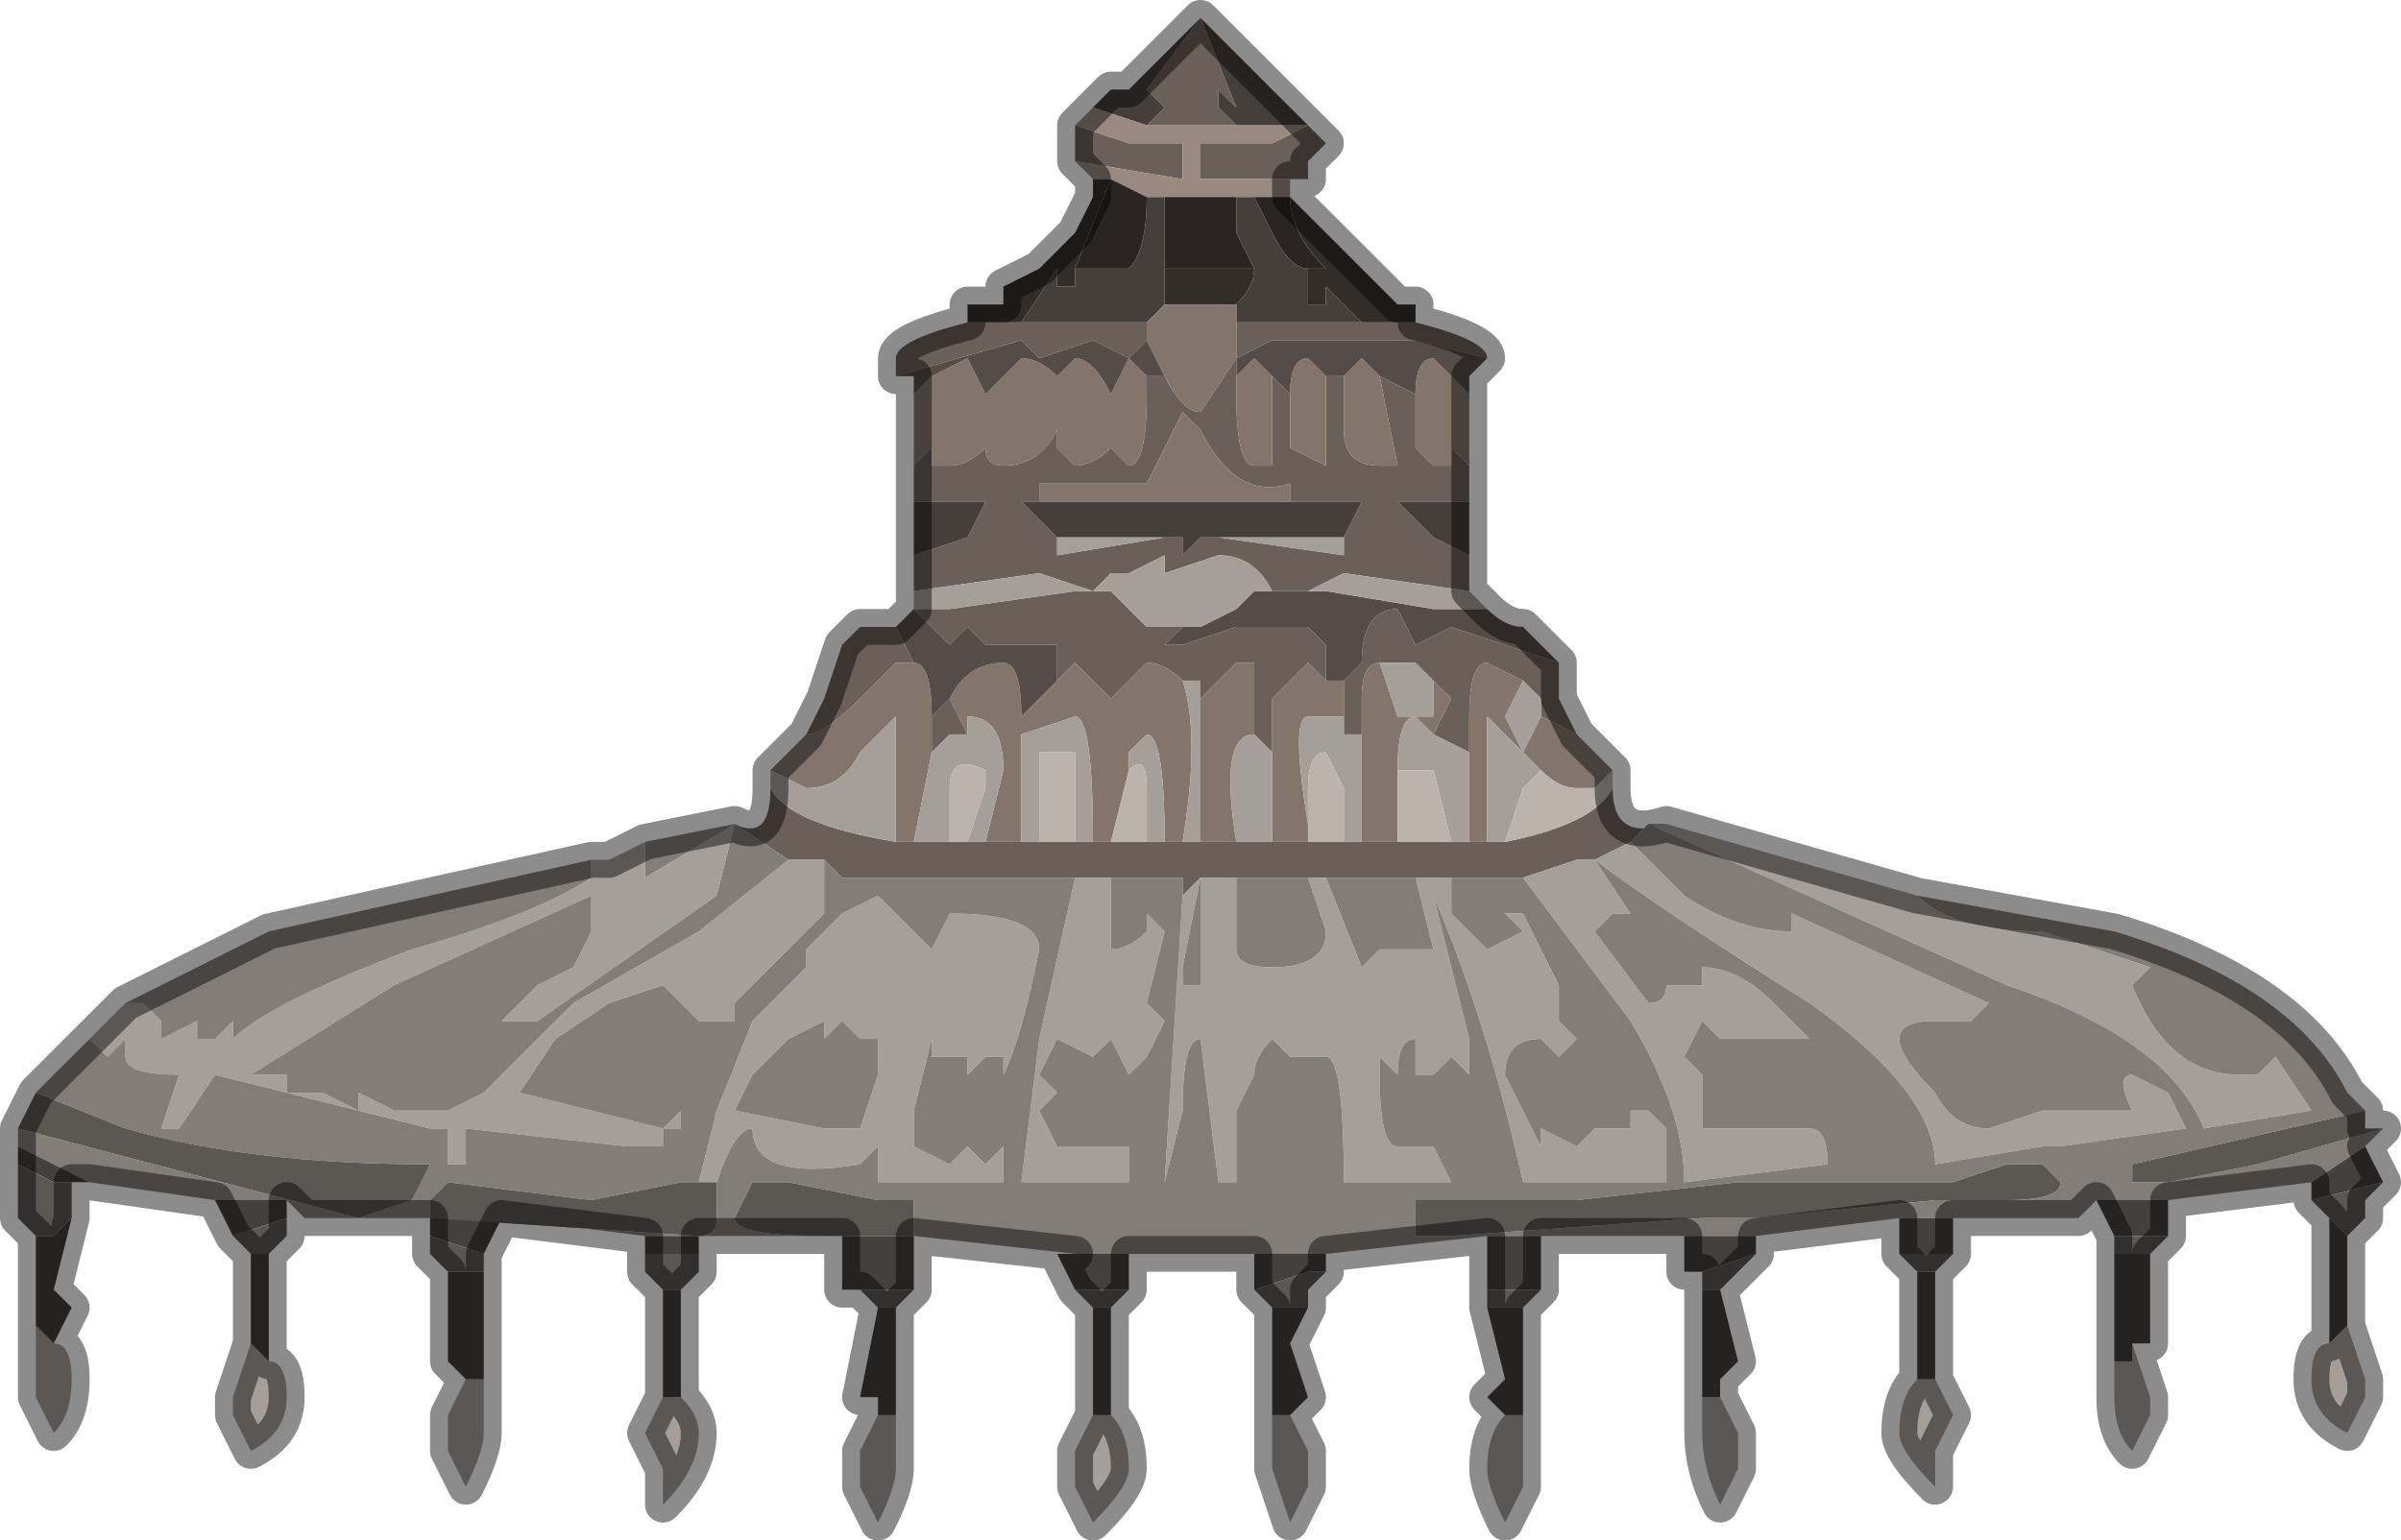 <?xml version="1.0" encoding="UTF-8" standalone="no"?>
<svg xmlns:xlink="http://www.w3.org/1999/xlink" height="4.3px" width="6.7px" xmlns="http://www.w3.org/2000/svg">
  <g transform="matrix(1.0, 0.0, 0.0, 1.0, 3.55, 2.8)">
    <path d="M0.1 -2.45 L0.15 -2.4 0.1 -2.35 0.1 -2.3 -0.2 -2.3 -0.2 -2.4 0.0 -2.4 0.1 -2.45 M0.4 -1.9 Q0.6 -1.85 0.6 -1.8 L0.4 -1.85 0.15 -1.85 0.0 -1.85 -0.1 -1.8 -0.1 -1.75 -0.1 -1.7 Q-0.1 -1.5 -0.05 -1.5 L0.0 -1.5 0.0 -1.75 0.05 -1.7 0.05 -1.55 0.15 -1.5 0.15 -1.5 0.15 -1.75 0.2 -1.75 0.2 -1.6 Q0.2 -1.5 0.3 -1.5 L0.35 -1.5 0.3 -1.75 0.4 -1.7 0.4 -1.55 0.45 -1.5 0.5 -1.5 0.5 -1.55 0.55 -1.5 0.55 -1.4 0.35 -1.4 0.45 -1.3 0.55 -1.25 0.55 -1.15 0.2 -1.2 0.1 -1.15 0.0 -1.15 Q-0.05 -1.25 -0.15 -1.25 L-0.3 -1.2 -0.3 -1.25 -0.4 -1.2 -0.45 -1.2 -0.5 -1.15 -0.65 -1.2 -1.0 -1.15 -1.0 -1.25 -0.85 -1.3 -0.8 -1.4 -1.0 -1.4 -1.0 -1.5 -0.95 -1.55 -0.95 -1.5 -0.9 -1.5 Q-0.85 -1.5 -0.8 -1.55 -0.8 -1.5 -0.75 -1.5 -0.65 -1.5 -0.6 -1.6 L-0.6 -1.55 -0.55 -1.5 Q-0.5 -1.5 -0.45 -1.55 L-0.4 -1.5 Q-0.35 -1.5 -0.35 -1.7 L-0.35 -1.75 -0.3 -1.75 -0.3 -1.75 Q-0.25 -1.65 -0.2 -1.65 L-0.1 -1.8 -0.1 -1.9 0.25 -1.9 0.3 -1.9 0.4 -1.9 0.4 -1.9 M0.8 -0.95 L0.8 -0.85 0.85 -0.75 0.75 -0.8 0.75 -0.85 0.7 -0.9 0.6 -0.95 Q0.55 -0.95 0.55 -0.8 L0.55 -0.7 0.45 -0.75 0.45 -0.75 0.5 -0.85 0.45 -0.9 0.4 -0.95 0.35 -0.95 0.3 -0.95 Q0.25 -0.95 0.25 -0.85 L0.25 -0.75 0.2 -0.75 0.2 -0.8 0.2 -0.9 0.25 -0.95 Q0.25 -1.1 0.35 -1.1 L0.4 -1.0 0.5 -1.05 0.8 -0.95 M0.95 -0.6 Q0.95 -0.45 1.1 -0.5 L1.05 -0.5 1.0 -0.45 1.0 -0.45 1.0 -0.45 0.9 -0.4 0.85 -0.4 0.7 -0.35 0.6 -0.35 0.5 -0.35 0.5 -0.35 0.45 -0.35 0.45 -0.35 0.4 -0.35 0.4 -0.35 0.35 -0.35 0.3 -0.35 0.15 -0.35 0.1 -0.35 0.1 -0.35 0.05 -0.35 -0.1 -0.35 -0.15 -0.35 -0.2 -0.35 -0.25 -0.3 -0.25 -0.35 -0.45 -0.35 -0.5 -0.35 -0.55 -0.35 -0.75 -0.35 -0.75 -0.35 -0.8 -0.35 -0.85 -0.35 -0.95 -0.35 -1.05 -0.35 -1.15 -0.35 -1.2 -0.35 -1.25 -0.4 -1.3 -0.4 -1.35 -0.4 -1.5 -0.5 Q-1.4 -0.45 -1.4 -0.6 -1.35 -0.5 -1.05 -0.45 L-1.0 -0.45 -0.9 -0.45 -0.9 -0.45 -0.85 -0.45 -0.8 -0.45 -0.7 -0.45 -0.65 -0.45 -0.55 -0.45 -0.5 -0.45 -0.45 -0.45 -0.4 -0.45 -0.35 -0.45 -0.3 -0.45 -0.25 -0.45 -0.2 -0.45 -0.2 -0.45 -0.1 -0.45 -0.05 -0.45 0.0 -0.45 0.1 -0.45 0.2 -0.45 0.25 -0.45 0.35 -0.45 0.45 -0.45 0.5 -0.45 0.55 -0.45 0.6 -0.45 0.65 -0.45 Q0.9 -0.5 0.95 -0.6 M-1.3 -0.75 L-1.25 -0.85 -1.2 -1.0 -1.15 -1.05 -1.05 -1.05 -1.0 -0.95 -1.05 -0.95 -1.15 -0.85 Q-1.25 -0.75 -1.3 -0.75 M-1.05 -1.75 L-1.05 -1.8 Q-1.05 -1.85 -0.85 -1.9 L-0.85 -1.9 -0.7 -1.9 -0.7 -1.9 -0.35 -1.9 -0.35 -1.85 -0.4 -1.8 -0.5 -1.85 -0.65 -1.8 -0.7 -1.85 -1.05 -1.75 M-0.55 -2.35 L-0.55 -2.45 -0.4 -2.4 -0.25 -2.4 -0.25 -2.35 -0.25 -2.3 -0.55 -2.35 M-0.35 -2.45 L-0.3 -2.5 -0.35 -2.55 -0.2 -2.75 -0.1 -2.5 -0.15 -2.55 -0.15 -2.5 -0.1 -2.45 -0.15 -2.45 -0.35 -2.45 M-0.15 -1.3 L0.2 -1.25 0.2 -1.3 0.25 -1.4 0.05 -1.4 0.05 -1.45 Q-0.1 -1.4 -0.2 -1.6 L-0.25 -1.65 -0.3 -1.55 -0.35 -1.45 -0.65 -1.45 -0.65 -1.4 -0.7 -1.4 -0.6 -1.3 -0.6 -1.25 -0.3 -1.3 -0.25 -1.3 -0.25 -1.25 -0.2 -1.3 -0.15 -1.3 M-0.25 -1.05 L-0.3 -1.0 -0.25 -1.0 -0.1 -1.05 0.1 -1.05 0.15 -1.0 0.15 -0.9 0.1 -0.95 0.0 -0.85 0.0 -0.7 -0.05 -0.75 -0.05 -0.8 -0.05 -0.95 -0.1 -0.95 -0.2 -0.85 -0.2 -0.9 -0.25 -0.9 Q-0.3 -0.95 -0.35 -0.95 L-0.45 -0.85 -0.55 -0.95 -0.6 -0.9 -0.6 -1.0 -0.7 -1.0 -0.75 -1.0 -0.8 -1.0 -0.85 -1.05 Q-0.85 -1.05 -0.9 -1.0 L-0.95 -1.05 -1.0 -1.1 -0.9 -1.1 -0.55 -1.15 -0.45 -1.15 -0.4 -1.1 -0.35 -1.05 -0.25 -1.05 M0.9 -0.4 L0.9 -0.4 M1.05 -0.5 L1.05 -0.5 1.05 -0.5 M-0.95 -0.7 L-0.95 -0.8 -0.9 -0.85 -0.85 -0.75 -0.9 -0.75 -0.95 -0.7 M-1.5 -0.5 L-1.5 -0.5 -1.5 -0.5 -1.5 -0.5 -1.5 -0.5 M-0.2 -0.35 L-0.2 -0.35" fill="#6b5f59" fill-rule="evenodd" stroke="none"/>
    <path d="M-0.5 -2.5 L-0.5 -2.5 -0.45 -2.55 -0.4 -2.55 -0.2 -2.75 0.0 -2.55 0.0 -2.55 0.05 -2.5 0.1 -2.45 -0.1 -2.45 -0.15 -2.5 -0.15 -2.55 -0.1 -2.5 -0.2 -2.75 -0.35 -2.55 -0.3 -2.5 -0.35 -2.45 -0.5 -2.5 M0.55 -1.4 L0.55 -1.25 0.45 -1.3 0.35 -1.4 0.55 -1.4 M0.1 -2.05 L0.1 -1.95 0.15 -1.95 0.15 -2.0 0.2 -1.95 0.25 -1.9 -0.1 -1.9 -0.1 -1.95 Q-0.05 -2.0 -0.05 -2.05 L-0.1 -2.15 -0.1 -2.25 -0.1 -2.25 -0.05 -2.25 0.0 -2.15 Q0.05 -2.05 0.1 -2.05 L0.1 -2.05 M-0.15 -1.3 L-0.2 -1.3 -0.25 -1.25 -0.25 -1.3 -0.3 -1.3 -0.6 -1.3 -0.7 -1.4 -0.65 -1.4 0.05 -1.4 0.25 -1.4 0.2 -1.3 -0.15 -1.3 M-0.35 -2.25 L-0.3 -2.25 -0.3 -2.05 Q-0.3 -1.95 -0.3 -1.95 L-0.35 -1.9 -0.7 -1.9 -0.6 -2.05 -0.6 -2.0 -0.55 -2.0 -0.55 -2.05 -0.4 -2.05 Q-0.35 -2.1 -0.35 -2.25 M-1.0 -1.25 L-1.0 -1.4 -0.8 -1.4 -0.85 -1.3 -1.0 -1.25" fill="#463e3a" fill-rule="evenodd" stroke="none"/>
    <path d="M0.1 -2.45 L0.1 -2.45 0.0 -2.4 -0.2 -2.4 -0.2 -2.3 0.1 -2.3 0.05 -2.3 0.05 -2.3 0.05 -2.25 -0.05 -2.25 -0.1 -2.25 -0.1 -2.25 -0.3 -2.25 -0.35 -2.25 -0.45 -2.3 -0.5 -2.3 -0.5 -2.3 -0.55 -2.35 -0.25 -2.3 -0.25 -2.35 -0.25 -2.4 -0.4 -2.4 -0.55 -2.45 -0.5 -2.5 -0.35 -2.45 -0.15 -2.45 -0.1 -2.45 0.1 -2.45" fill="#9a8980" fill-rule="evenodd" stroke="none"/>
    <path d="M0.05 -2.25 Q0.05 -2.15 0.15 -2.05 L0.1 -2.05 0.1 -2.05 Q0.05 -2.05 0.0 -2.15 L-0.05 -2.25 0.05 -2.25 M-0.1 -2.25 L-0.1 -2.15 -0.05 -2.05 -0.15 -2.05 -0.3 -2.05 -0.3 -2.05 -0.3 -2.25 -0.1 -2.25 M-0.35 -2.25 Q-0.35 -2.1 -0.4 -2.05 L-0.55 -2.05 -0.45 -2.3 -0.35 -2.25" fill="#2a2522" fill-rule="evenodd" stroke="none"/>
    <path d="M0.05 -2.3 L0.05 -2.25 0.15 -2.15 0.25 -2.05 0.3 -2.0 0.35 -1.95 0.4 -1.95 0.4 -1.9 0.4 -1.9 0.3 -1.9 0.25 -1.9 0.2 -1.95 0.15 -2.0 0.15 -1.95 0.1 -1.95 0.1 -2.05 0.15 -2.05 Q0.05 -2.15 0.05 -2.25 L0.05 -2.3 M-0.85 -1.9 L-0.85 -1.95 -0.8 -1.95 -0.75 -1.95 -0.75 -2.0 -0.65 -2.05 -0.55 -2.15 -0.5 -2.25 -0.5 -2.3 -0.45 -2.3 -0.55 -2.05 -0.55 -2.0 -0.6 -2.0 -0.6 -2.05 -0.7 -1.9 -0.7 -1.9 -0.85 -1.9 -0.85 -1.9 M-0.05 -2.05 Q-0.05 -2.0 -0.1 -1.95 L-0.1 -1.95 -0.2 -1.95 -0.3 -1.95 Q-0.3 -1.95 -0.3 -2.05 L-0.3 -2.05 -0.15 -2.05 -0.05 -2.05" fill="#332d2a" fill-rule="evenodd" stroke="none"/>
    <path d="M0.55 -1.7 L0.55 -1.5 0.5 -1.55 0.5 -1.5 0.45 -1.5 0.4 -1.55 0.4 -1.7 Q0.4 -1.8 0.45 -1.8 L0.5 -1.75 0.55 -1.7 M0.85 -0.75 L0.95 -0.65 0.9 -0.6 0.85 -0.6 Q0.8 -0.6 0.75 -0.65 L0.7 -0.7 0.6 -0.8 0.6 -0.45 0.55 -0.45 0.55 -0.7 0.55 -0.8 Q0.55 -0.95 0.6 -0.95 L0.7 -0.9 0.65 -0.8 0.7 -0.7 0.75 -0.8 0.85 -0.75 M-1.4 -0.65 L-1.3 -0.75 Q-1.25 -0.75 -1.15 -0.85 L-1.05 -0.95 -1.0 -0.95 Q-0.95 -0.95 -0.95 -0.8 L-0.95 -0.7 -1.0 -0.45 -1.05 -0.45 -1.05 -0.8 -1.15 -0.7 Q-1.2 -0.6 -1.3 -0.6 L-1.3 -0.6 -1.4 -0.65 M-1.0 -1.5 L-1.0 -1.7 -1.0 -1.7 -0.95 -1.75 -0.85 -1.8 -0.8 -1.7 -0.7 -1.8 Q-0.65 -1.8 -0.6 -1.75 L-0.6 -1.75 -0.55 -1.8 Q-0.5 -1.8 -0.45 -1.7 L-0.4 -1.8 -0.35 -1.75 -0.35 -1.7 Q-0.35 -1.5 -0.4 -1.5 L-0.45 -1.55 Q-0.5 -1.5 -0.55 -1.5 L-0.6 -1.55 -0.6 -1.6 Q-0.65 -1.5 -0.75 -1.5 -0.8 -1.5 -0.8 -1.55 -0.85 -1.5 -0.9 -1.5 L-0.95 -1.5 -0.95 -1.55 -1.0 -1.5 M-0.1 -1.95 L-0.1 -1.9 -0.1 -1.8 -0.1 -1.8 -0.2 -1.65 Q-0.25 -1.65 -0.3 -1.75 L-0.3 -1.75 -0.35 -1.85 -0.35 -1.9 -0.3 -1.95 -0.2 -1.95 -0.1 -1.95 -0.1 -1.95 M0.2 -1.75 L0.2 -1.75 0.25 -1.8 0.3 -1.75 0.35 -1.5 0.3 -1.5 Q0.2 -1.5 0.2 -1.6 L0.2 -1.75 M0.15 -1.75 L0.15 -1.5 0.15 -1.5 0.05 -1.55 0.05 -1.7 Q0.05 -1.8 0.1 -1.8 L0.15 -1.75 M0.0 -1.75 L0.0 -1.5 -0.05 -1.5 Q-0.1 -1.5 -0.1 -1.7 L-0.1 -1.75 -0.05 -1.8 0.0 -1.75 M-0.65 -1.4 L-0.65 -1.45 -0.35 -1.45 -0.3 -1.55 -0.25 -1.65 -0.2 -1.6 Q-0.1 -1.4 0.05 -1.45 L0.05 -1.4 -0.65 -1.4 M0.3 -0.95 L0.35 -0.8 0.45 -0.8 0.45 -0.9 0.5 -0.85 0.45 -0.75 0.4 -0.8 Q0.35 -0.8 0.35 -0.65 L0.35 -0.45 0.25 -0.45 0.25 -0.75 0.25 -0.85 Q0.25 -0.95 0.3 -0.95 M0.15 -0.9 L0.2 -0.9 0.2 -0.9 0.2 -0.8 0.1 -0.8 Q0.05 -0.8 0.1 -0.5 L0.1 -0.45 0.0 -0.45 0.0 -0.7 0.0 -0.85 0.1 -0.95 0.15 -0.9 M-0.2 -0.85 L-0.1 -0.95 -0.05 -0.95 -0.05 -0.8 -0.05 -0.75 -0.05 -0.75 Q-0.15 -0.75 -0.1 -0.45 L-0.2 -0.45 -0.2 -0.45 -0.2 -0.85 M-0.3 -0.45 Q-0.3 -0.75 -0.35 -0.75 L-0.4 -0.7 -0.4 -0.65 -0.45 -0.45 -0.5 -0.45 Q-0.5 -0.8 -0.55 -0.8 L-0.7 -0.75 -0.7 -0.45 -0.8 -0.45 -0.75 -0.65 Q-0.75 -0.8 -0.85 -0.8 L-0.85 -0.75 -0.9 -0.85 Q-0.85 -0.95 -0.75 -0.95 -0.7 -0.95 -0.7 -0.8 L-0.6 -0.9 -0.6 -0.9 -0.55 -0.95 -0.45 -0.85 -0.35 -0.95 Q-0.3 -0.95 -0.25 -0.9 -0.2 -0.75 -0.25 -0.45 L-0.3 -0.45" fill="#83746c" fill-rule="evenodd" stroke="none"/>
    <path d="M0.6 -1.8 L0.6 -1.8 0.55 -1.75 0.55 -1.7 0.5 -1.75 0.45 -1.8 Q0.4 -1.8 0.4 -1.7 L0.3 -1.75 0.25 -1.8 0.2 -1.75 0.2 -1.75 0.15 -1.75 0.1 -1.8 Q0.05 -1.8 0.05 -1.7 L0.0 -1.75 -0.05 -1.8 -0.1 -1.75 -0.1 -1.8 0.0 -1.85 0.15 -1.85 0.4 -1.85 0.6 -1.8 M0.6 -1.1 L0.6 -1.1 Q0.65 -1.05 0.7 -1.05 L0.75 -1.0 0.8 -0.95 0.5 -1.05 0.4 -1.0 0.35 -1.1 Q0.25 -1.1 0.25 -0.95 L0.2 -0.9 0.2 -0.9 0.15 -0.9 0.15 -1.0 0.1 -1.05 -0.1 -1.05 -0.25 -1.0 -0.3 -1.0 -0.25 -1.05 -0.2 -1.05 -0.1 -1.1 -0.05 -1.15 0.15 -1.15 0.45 -1.1 0.6 -1.1 M-1.05 -1.05 L-1.0 -1.1 -1.0 -1.1 -1.0 -1.1 -0.95 -1.05 -0.9 -1.0 Q-0.85 -1.05 -0.85 -1.05 L-0.8 -1.0 -0.75 -1.0 -0.7 -1.0 -0.6 -1.0 -0.6 -0.9 -0.6 -0.9 -0.7 -0.8 Q-0.7 -0.95 -0.75 -0.95 -0.85 -0.95 -0.9 -0.85 L-0.95 -0.8 Q-0.95 -0.95 -1.0 -0.95 L-1.05 -1.05 M-1.0 -1.7 L-1.0 -1.75 -1.05 -1.75 -0.7 -1.85 -0.65 -1.8 -0.5 -1.85 -0.4 -1.8 -0.35 -1.85 -0.3 -1.75 -0.35 -1.75 -0.4 -1.8 -0.45 -1.7 Q-0.5 -1.8 -0.55 -1.8 L-0.6 -1.75 -0.6 -1.75 Q-0.65 -1.8 -0.7 -1.8 L-0.8 -1.7 -0.85 -1.8 -0.95 -1.75 -1.0 -1.7 M-0.1 -1.8 L-0.1 -1.8" fill="#564c47" fill-rule="evenodd" stroke="none"/>
    <path d="M0.55 -1.15 L0.6 -1.1 0.45 -1.1 0.15 -1.15 -0.05 -1.15 -0.1 -1.1 -0.2 -1.05 -0.25 -1.05 -0.35 -1.05 -0.4 -1.1 -0.45 -1.15 -0.55 -1.15 -0.9 -1.1 -1.0 -1.1 -1.0 -1.15 -0.65 -1.2 -0.5 -1.15 -0.45 -1.2 -0.4 -1.2 -0.3 -1.25 -0.3 -1.2 -0.15 -1.25 Q-0.05 -1.25 0.0 -1.15 L0.1 -1.15 0.2 -1.2 0.55 -1.15 M1.1 -0.5 L1.8 -0.3 Q1.9 -0.2 2.15 -0.2 L2.45 -0.1 2.4 -0.05 Q2.5 0.2 2.7 0.2 L2.75 0.2 2.8 0.15 2.9 0.3 2.6 0.35 Q2.5 0.1 2.05 -0.05 L1.05 -0.5 1.05 -0.5 1.1 -0.5 M3.0 0.9 L3.05 1.05 3.05 1.1 3.0 1.2 Q2.9 1.15 2.9 1.05 2.9 0.95 2.95 0.95 L3.0 0.9 M2.4 0.95 L2.45 1.1 2.45 1.15 2.4 1.25 Q2.35 1.2 2.35 1.1 2.35 1.0 2.35 1.0 L2.4 1.0 2.4 0.95 M1.85 1.05 L1.9 1.15 1.85 1.25 1.85 1.35 Q1.75 1.25 1.75 1.2 1.75 1.1 1.8 1.05 L1.85 1.05 M1.25 1.1 L1.3 1.2 1.3 1.3 1.25 1.4 Q1.2 1.3 1.2 1.2 1.2 1.15 1.2 1.1 L1.25 1.1 M0.7 1.15 L0.7 1.35 0.65 1.45 Q0.6 1.35 0.6 1.3 0.6 1.2 0.65 1.15 L0.7 1.15 M0.05 1.15 L0.1 1.25 0.1 1.35 0.05 1.45 0.0 1.3 Q0.0 1.2 0.0 1.15 L0.05 1.15 M-0.45 1.15 Q-0.4 1.2 -0.4 1.3 -0.4 1.35 -0.5 1.45 L-0.55 1.35 -0.55 1.25 -0.5 1.15 -0.45 1.15 -0.45 1.15 M-1.05 1.15 Q-1.05 1.2 -1.05 1.3 -1.05 1.35 -1.1 1.45 L-1.15 1.35 -1.15 1.25 -1.1 1.15 -1.05 1.15 -1.05 1.15 M-1.65 1.1 Q-1.6 1.15 -1.6 1.2 -1.6 1.3 -1.7 1.4 L-1.7 1.3 -1.75 1.2 -1.7 1.1 -1.65 1.1 -1.65 1.1 M-2.2 1.05 Q-2.2 1.1 -2.2 1.2 -2.2 1.25 -2.25 1.35 L-2.3 1.25 -2.3 1.15 -2.25 1.05 -2.25 1.05 -2.2 1.05 M-2.8 1.0 Q-2.75 1.0 -2.75 1.1 -2.75 1.2 -2.85 1.25 L-2.9 1.15 -2.9 1.1 -2.85 0.95 -2.8 1.0 -2.8 1.0 M-3.4 0.95 Q-3.35 0.95 -3.35 1.05 -3.35 1.15 -3.4 1.2 L-3.45 1.1 -3.45 0.9 -3.4 0.95 -3.4 0.95 M-3.3 0.1 L-3.2 0.0 -3.15 0.0 -3.1 0.05 -3.1 0.1 -3.0 0.05 -3.0 0.1 -2.95 0.1 -2.9 0.05 -2.85 0.05 -2.9 0.05 -2.9 0.1 -2.9 0.1 Q-2.8 0.0 -2.4 -0.15 -2.05 -0.25 -1.9 -0.35 L-1.9 -0.4 -1.85 -0.4 -1.85 -0.4 -1.75 -0.45 -1.75 -0.35 -1.5 -0.5 -1.5 -0.5 -1.55 -0.3 -2.05 0.05 -2.15 0.05 -2.05 -0.05 -1.95 -0.1 -1.9 -0.2 -1.9 -0.3 -2.45 -0.05 -2.85 0.2 -2.85 0.2 -2.75 0.2 -2.75 0.25 -2.7 0.25 -2.65 0.25 -2.55 0.3 -2.55 0.25 -2.45 0.3 -2.4 0.3 -2.4 0.3 -2.35 0.3 -2.3 0.3 -2.2 0.25 -2.1 0.15 -1.95 0.0 -1.6 -0.2 -1.35 -0.4 -1.3 -0.4 -1.25 -0.4 -1.25 -0.25 -1.5 0.0 -1.5 0.05 -1.6 0.05 -1.65 0.0 -1.7 -0.05 -1.85 0.0 -1.85 0.0 -2.0 0.1 -2.1 0.25 -1.7 0.35 -1.65 0.3 -1.65 0.35 -1.7 0.35 -1.7 0.4 -1.8 0.4 -2.25 0.35 -2.25 0.45 -2.3 0.45 -2.3 0.35 -2.35 0.35 -2.95 0.2 -3.05 0.35 -3.1 0.35 -3.05 0.2 Q-3.2 0.2 -3.2 0.15 L-3.2 0.1 -3.25 0.15 -3.3 0.1 -3.3 0.1 M-1.4 -0.6 L-1.4 -0.65 -1.3 -0.6 -1.3 -0.6 Q-1.2 -0.6 -1.15 -0.7 L-1.05 -0.8 -1.05 -0.45 Q-1.35 -0.5 -1.4 -0.6 M0.2 -1.3 L0.2 -1.25 -0.15 -1.3 0.2 -1.3 M-0.3 -1.3 L-0.6 -1.25 -0.6 -1.3 -0.3 -1.3 M0.6 -0.45 L0.6 -0.8 0.7 -0.7 0.75 -0.65 0.7 -0.6 0.65 -0.45 0.6 -0.45 M0.55 -0.7 L0.55 -0.45 0.5 -0.45 0.45 -0.65 0.35 -0.65 Q0.35 -0.8 0.4 -0.8 L0.45 -0.75 0.45 -0.75 0.55 -0.7 M0.75 -0.8 L0.7 -0.7 0.65 -0.8 0.7 -0.9 0.75 -0.85 0.75 -0.8 M0.3 -0.95 L0.35 -0.95 0.4 -0.95 0.45 -0.9 0.45 -0.8 0.35 -0.8 0.3 -0.95 M0.2 -0.8 L0.2 -0.75 0.25 -0.75 0.25 -0.45 0.2 -0.45 0.2 -0.6 0.15 -0.7 Q0.1 -0.7 0.1 -0.6 L0.1 -0.5 Q0.05 -0.8 0.1 -0.8 L0.2 -0.8 M-1.0 -1.1 L-1.0 -1.1 M0.0 -0.7 L0.0 -0.45 -0.05 -0.45 -0.1 -0.45 Q-0.15 -0.75 -0.05 -0.75 L-0.05 -0.75 0.0 -0.7 M0.4 -0.35 L0.45 -0.35 0.45 -0.35 0.5 -0.35 0.5 -0.25 0.55 -0.2 0.6 -0.15 0.7 -0.2 0.65 -0.25 0.7 -0.25 0.75 -0.15 0.8 -0.05 0.8 0.05 0.85 0.1 0.8 0.15 0.75 0.1 Q0.65 0.1 0.65 0.2 L0.7 0.3 0.75 0.4 0.75 0.35 0.85 0.4 0.9 0.35 0.95 0.35 1.0 0.35 1.0 0.3 1.05 0.3 1.1 0.35 1.1 0.5 0.7 0.5 Q0.6 0.05 0.45 -0.3 L0.5 -0.1 0.55 0.1 0.55 0.2 0.5 0.15 0.45 0.2 0.4 0.2 0.4 0.1 Q0.35 0.1 0.35 0.2 L0.3 0.15 Q0.3 0.15 0.3 0.2 0.3 0.4 0.35 0.4 L0.45 0.4 0.5 0.5 0.25 0.5 0.2 0.5 Q0.2 0.15 0.15 0.15 L0.05 0.15 0.0 0.1 Q-0.05 0.15 -0.05 0.2 L-0.05 0.2 -0.1 0.3 -0.1 0.5 -0.15 0.5 -0.15 0.5 -0.2 0.1 Q-0.25 0.1 -0.25 0.3 L-0.3 0.5 -0.3 0.5 -0.25 -0.3 -0.2 -0.35 -0.15 -0.35 -0.1 -0.35 -0.1 -0.15 Q-0.1 -0.1 0.0 -0.1 0.15 -0.1 0.15 -0.2 L0.1 -0.35 0.1 -0.35 0.15 -0.35 0.25 -0.1 0.25 -0.1 0.3 -0.15 0.45 -0.15 0.45 -0.15 0.4 -0.35 M0.7 -0.35 L0.85 -0.4 0.9 -0.4 1.0 -0.45 1.0 -0.45 1.05 -0.4 1.15 -0.3 Q1.3 -0.2 1.45 -0.2 L1.45 -0.25 2.0 0.0 1.95 0.05 1.85 0.05 Q1.75 0.05 1.75 0.1 1.75 0.15 1.85 0.25 1.9 0.35 2.0 0.35 L2.15 0.3 2.3 0.3 2.4 0.3 Q2.35 0.2 2.4 0.2 L2.5 0.25 2.55 0.35 2.2 0.4 2.15 0.4 1.85 0.45 Q1.85 0.25 1.5 0.0 1.1 -0.25 0.9 -0.4 L1.0 -0.25 0.95 -0.25 0.9 -0.2 1.05 0.0 Q1.1 0.0 1.1 -0.05 L1.15 -0.05 1.2 -0.05 1.2 -0.1 Q1.3 -0.1 1.4 0.0 L1.5 0.1 1.45 0.1 1.35 0.1 1.25 0.1 1.2 0.05 1.15 0.15 1.2 0.2 1.2 0.25 Q1.2 0.35 1.2 0.35 L1.5 0.35 Q1.55 0.35 1.55 0.45 L1.15 0.5 Q1.15 0.3 1.0 0.05 L0.7 -0.35 M-0.2 -0.35 L-0.25 -0.1 -0.25 -0.05 -0.2 -0.05 -0.2 -0.35 M1.05 -0.5 L1.05 -0.5 M-1.0 -0.45 L-0.95 -0.7 -0.9 -0.75 -0.85 -0.75 -0.85 -0.8 Q-0.75 -0.8 -0.75 -0.65 L-0.8 -0.45 -0.85 -0.45 -0.8 -0.6 -0.8 -0.65 Q-0.9 -0.7 -0.9 -0.6 L-0.9 -0.45 -1.0 -0.45 M-0.55 -0.35 L-0.5 -0.35 -0.45 -0.35 -0.45 -0.2 -0.45 -0.15 Q-0.4 -0.15 -0.35 -0.2 -0.35 -0.2 -0.35 -0.25 L-0.3 -0.2 -0.35 0.0 -0.3 0.05 -0.35 0.15 -0.4 0.2 -0.45 0.1 -0.5 0.15 -0.6 0.1 -0.65 0.2 -0.6 0.25 -0.65 0.3 -0.6 0.4 -0.45 0.4 Q-0.45 0.4 -0.4 0.4 L-0.4 0.5 -0.7 0.5 -0.65 0.1 -0.55 -0.35 M-1.3 -0.15 L-1.2 -0.25 -1.1 -0.3 -0.95 -0.15 -0.9 -0.25 Q-0.65 -0.25 -0.65 -0.15 -0.7 0.1 -0.75 0.2 L-0.75 0.15 -0.8 0.15 -0.8 0.15 -0.8 0.15 -0.85 0.2 -0.85 0.15 -0.9 0.15 -0.95 0.15 -0.95 0.1 -1.0 0.3 -1.0 0.4 -0.9 0.45 -0.85 0.4 -0.8 0.45 -0.75 0.4 -0.75 0.5 -0.9 0.5 -1.1 0.5 -1.1 0.4 -1.15 0.45 Q-1.45 0.5 -1.45 0.35 -1.5 0.35 -1.55 0.5 L-1.6 0.5 -1.55 0.3 -1.45 0.05 -1.3 -0.1 -1.3 -0.15 M-0.4 -0.65 L-0.4 -0.7 -0.35 -0.75 Q-0.3 -0.75 -0.3 -0.45 L-0.35 -0.45 -0.35 -0.6 Q-0.35 -0.7 -0.4 -0.65 M-0.25 -0.45 Q-0.2 -0.75 -0.25 -0.9 L-0.2 -0.9 -0.2 -0.85 -0.2 -0.45 -0.25 -0.45 M-0.7 -0.45 L-0.7 -0.75 -0.55 -0.8 Q-0.5 -0.8 -0.5 -0.45 L-0.55 -0.45 -0.55 -0.7 -0.6 -0.7 -0.65 -0.7 -0.65 -0.45 -0.7 -0.45 M-1.2 0.05 L-1.25 0.1 -1.25 0.05 -1.35 0.1 -1.35 0.1 -1.45 0.2 -1.5 0.3 -1.25 0.35 -1.15 0.35 -1.1 0.2 -1.1 0.1 -1.15 0.1 -1.2 0.05" fill="#a69f99" fill-rule="evenodd" stroke="none"/>
    <path d="M0.95 -0.65 L0.95 -0.6 Q0.9 -0.5 0.65 -0.45 L0.7 -0.6 0.75 -0.65 Q0.8 -0.6 0.85 -0.6 L0.9 -0.6 0.95 -0.65 M0.35 -0.45 L0.35 -0.65 0.45 -0.65 0.5 -0.45 0.45 -0.45 0.35 -0.45 M0.1 -0.45 L0.1 -0.5 0.1 -0.6 Q0.1 -0.7 0.15 -0.7 L0.2 -0.6 0.2 -0.45 0.1 -0.45 M-0.45 -0.45 L-0.4 -0.65 Q-0.35 -0.7 -0.35 -0.6 L-0.35 -0.45 -0.4 -0.45 -0.45 -0.45 M-0.65 -0.45 L-0.65 -0.7 -0.6 -0.7 -0.55 -0.7 -0.55 -0.45 -0.65 -0.45 M-0.85 -0.45 L-0.9 -0.45 -0.9 -0.45 -0.9 -0.6 Q-0.9 -0.7 -0.8 -0.65 L-0.8 -0.6 -0.85 -0.45" fill="#bbb3ac" fill-rule="evenodd" stroke="none"/>
    <path d="M1.8 -0.3 L2.35 -0.2 Q2.85 -0.05 3.0 0.25 L3.05 0.3 2.4 0.45 2.4 0.5 2.45 0.5 2.5 0.5 2.75 0.45 3.1 0.35 3.05 0.4 2.9 0.5 2.5 0.55 2.4 0.55 2.3 0.55 2.25 0.6 2.15 0.6 1.9 0.6 1.75 0.6 1.35 0.65 1.15 0.65 0.75 0.65 0.6 0.65 0.15 0.7 -0.05 0.7 -0.1 0.7 -0.2 0.7 -0.3 0.7 -0.4 0.7 -0.55 0.7 -1.0 0.65 -1.0 0.55 -1.1 0.55 -1.35 0.5 -1.45 0.5 -1.5 0.6 Q-1.5 0.65 -1.25 0.65 L-1.0 0.65 -1.2 0.65 -1.6 0.65 Q-1.55 0.65 -1.55 0.6 L-1.55 0.5 -1.65 0.5 -1.9 0.55 -2.3 0.5 -2.35 0.55 -2.35 0.6 -1.6 0.65 -1.75 0.65 -2.15 0.6 -2.35 0.6 -2.4 0.6 -2.55 0.6 -2.65 0.6 -2.7 0.6 -2.75 0.55 -2.85 0.55 -2.95 0.55 -3.3 0.5 -3.5 0.4 -3.5 0.35 -2.55 0.6 -2.4 0.55 -2.35 0.45 Q-2.85 0.45 -3.2 0.35 L-3.45 0.25 -3.45 0.25 -3.3 0.1 -3.3 0.1 -3.3 0.1 -3.25 0.15 -3.2 0.1 -3.2 0.15 Q-3.2 0.2 -3.05 0.2 L-3.1 0.35 -3.05 0.35 -2.95 0.2 -2.35 0.35 -2.3 0.35 -2.3 0.45 -2.25 0.45 -2.25 0.35 -1.8 0.4 -1.7 0.4 -1.7 0.35 -1.65 0.35 -1.65 0.3 -1.7 0.35 -2.1 0.25 -2.0 0.1 -1.85 0.0 -1.85 0.0 -1.7 -0.05 -1.65 0.0 -1.6 0.05 -1.5 0.05 -1.5 0.0 -1.25 -0.25 -1.25 -0.4 -1.2 -0.35 -1.15 -0.35 -1.05 -0.35 -0.95 -0.35 -0.85 -0.35 -0.8 -0.35 -0.75 -0.35 -0.75 -0.35 -0.55 -0.35 -0.65 0.1 -0.7 0.5 -0.4 0.5 -0.4 0.4 Q-0.45 0.4 -0.45 0.4 L-0.6 0.4 -0.65 0.3 -0.6 0.25 -0.65 0.2 -0.6 0.1 -0.5 0.15 -0.45 0.1 -0.4 0.2 -0.35 0.15 -0.3 0.05 -0.35 0.0 -0.3 -0.2 -0.35 -0.25 Q-0.35 -0.2 -0.35 -0.2 -0.4 -0.15 -0.45 -0.15 L-0.45 -0.2 -0.45 -0.35 -0.25 -0.35 -0.25 -0.3 -0.3 0.5 -0.3 0.5 -0.25 0.3 Q-0.25 0.1 -0.2 0.1 L-0.15 0.5 -0.15 0.5 -0.1 0.5 -0.1 0.3 -0.05 0.2 -0.05 0.2 Q-0.05 0.15 0.0 0.1 L0.05 0.15 0.15 0.15 Q0.2 0.15 0.2 0.5 L0.25 0.5 0.5 0.5 0.45 0.4 0.35 0.4 Q0.3 0.4 0.3 0.2 0.3 0.15 0.3 0.15 L0.35 0.2 Q0.35 0.1 0.4 0.1 L0.4 0.2 0.45 0.2 0.5 0.15 0.55 0.2 0.55 0.1 0.5 -0.1 0.45 -0.3 Q0.6 0.05 0.7 0.5 L1.1 0.5 1.1 0.35 1.05 0.3 1.0 0.3 1.0 0.35 0.95 0.35 0.9 0.35 0.85 0.4 0.75 0.35 0.75 0.4 0.7 0.3 0.65 0.2 Q0.65 0.1 0.75 0.1 L0.8 0.15 0.85 0.1 0.8 0.05 0.8 -0.05 0.75 -0.15 0.7 -0.25 0.65 -0.25 0.7 -0.2 0.6 -0.15 0.55 -0.2 0.5 -0.25 0.5 -0.35 0.5 -0.35 0.6 -0.35 0.7 -0.35 1.0 0.05 Q1.15 0.3 1.15 0.5 L1.55 0.45 Q1.55 0.35 1.5 0.35 L1.2 0.35 Q1.2 0.35 1.2 0.25 L1.2 0.2 1.15 0.15 1.2 0.05 1.25 0.1 1.35 0.1 1.45 0.1 1.5 0.1 1.4 0.0 Q1.3 -0.1 1.2 -0.1 L1.2 -0.05 1.15 -0.05 1.1 -0.05 Q1.1 0.0 1.05 0.0 L0.9 -0.2 0.95 -0.25 1.0 -0.25 0.9 -0.4 Q1.1 -0.25 1.5 0.0 1.85 0.25 1.85 0.45 L2.15 0.4 2.2 0.4 2.55 0.35 2.5 0.25 2.4 0.2 Q2.35 0.2 2.4 0.3 L2.3 0.3 2.15 0.3 2.0 0.35 Q1.9 0.35 1.85 0.25 1.75 0.15 1.75 0.1 1.75 0.05 1.85 0.05 L1.95 0.05 2.0 0.0 1.45 -0.25 1.45 -0.2 Q1.3 -0.2 1.15 -0.3 L1.05 -0.4 1.0 -0.45 1.0 -0.45 1.05 -0.5 2.05 -0.05 Q2.5 0.1 2.6 0.35 L2.9 0.3 2.8 0.15 2.75 0.2 2.7 0.2 Q2.5 0.2 2.4 -0.05 L2.45 -0.1 2.15 -0.2 Q1.9 -0.2 1.8 -0.3 M-3.2 0.0 L-2.8 -0.2 -1.9 -0.4 -1.9 -0.35 Q-2.05 -0.25 -2.4 -0.15 -2.8 0.0 -2.9 0.1 L-2.9 0.1 -2.9 0.05 -2.85 0.05 -2.9 0.05 -2.95 0.1 -3.0 0.1 -3.0 0.05 -3.1 0.1 -3.1 0.05 -3.15 0.0 -3.2 0.0 M-1.75 -0.45 L-1.5 -0.5 -1.75 -0.35 -1.75 -0.45 M0.15 -0.35 L0.3 -0.35 0.35 -0.35 0.4 -0.35 0.4 -0.35 0.45 -0.15 0.45 -0.15 0.3 -0.15 0.25 -0.1 0.25 -0.1 0.15 -0.35 M0.9 -0.4 L0.9 -0.4 M-0.1 -0.35 L0.05 -0.35 0.1 -0.35 0.15 -0.2 Q0.15 -0.1 0.0 -0.1 -0.1 -0.1 -0.1 -0.15 L-0.1 -0.35 M-0.2 -0.35 L-0.2 -0.05 -0.25 -0.05 -0.25 -0.1 -0.2 -0.35 -0.2 -0.35 M-1.35 -0.4 L-1.6 -0.2 -1.95 0.0 -2.1 0.15 -2.2 0.25 -2.3 0.3 -2.35 0.3 -2.4 0.3 -2.4 0.3 -2.45 0.3 -2.55 0.25 -2.55 0.3 -2.65 0.25 -2.7 0.25 -2.75 0.25 -2.75 0.2 -2.85 0.2 -2.85 0.2 -2.45 -0.05 -1.9 -0.3 -1.9 -0.2 -1.95 -0.1 -2.05 -0.05 -2.15 0.05 -2.05 0.05 -1.55 -0.3 -1.5 -0.5 -1.5 -0.5 -1.5 -0.5 -1.5 -0.5 -1.35 -0.4 M-1.3 -0.15 L-1.3 -0.1 -1.45 0.05 -1.55 0.3 -1.6 0.5 -1.55 0.5 Q-1.5 0.35 -1.45 0.35 -1.45 0.5 -1.15 0.45 L-1.1 0.4 -1.1 0.5 -0.9 0.5 -0.75 0.5 -0.75 0.4 -0.8 0.45 -0.85 0.4 -0.9 0.45 -1.0 0.4 -1.0 0.3 -0.95 0.1 -0.95 0.15 -0.9 0.15 -0.85 0.15 -0.85 0.2 -0.8 0.15 -0.8 0.15 -0.8 0.15 -0.75 0.15 -0.75 0.2 Q-0.7 0.1 -0.65 -0.15 -0.65 -0.25 -0.9 -0.25 L-0.95 -0.15 -1.1 -0.3 -1.2 -0.25 -1.3 -0.15 M-1.2 0.05 L-1.15 0.1 -1.1 0.1 -1.1 0.2 -1.15 0.35 -1.25 0.35 -1.5 0.3 -1.45 0.2 -1.35 0.1 -1.35 0.1 -1.25 0.05 -1.25 0.1 -1.2 0.05 M2.2 0.5 L2.15 0.45 2.05 0.45 1.9 0.5 1.3 0.5 0.85 0.55 0.55 0.55 0.4 0.55 0.4 0.65 0.5 0.65 1.2 0.6 1.35 0.6 1.85 0.55 2.05 0.55 Q2.2 0.55 2.2 0.5" fill="#837d78" fill-rule="evenodd" stroke="none"/>
    <path d="M3.05 0.4 L3.1 0.5 2.9 0.55 2.9 0.5 3.05 0.4 M3.0 0.65 L3.0 0.9 2.95 0.95 2.95 0.8 2.95 0.6 3.0 0.65 M2.5 0.55 L2.5 0.65 2.35 0.65 2.3 0.55 2.4 0.55 2.5 0.55 M2.45 0.7 L2.45 0.95 2.4 0.95 2.4 1.0 2.35 1.0 2.35 0.85 2.35 0.7 2.4 0.7 2.45 0.7 M1.9 0.6 L1.9 0.7 1.75 0.7 1.75 0.6 1.9 0.6 M1.85 0.75 L1.85 1.05 1.8 1.05 1.8 0.95 1.8 0.75 1.85 0.75 M1.35 0.65 L1.35 0.7 1.2 0.75 1.15 0.75 1.15 0.65 1.35 0.65 M1.25 0.8 L1.3 1.0 1.25 1.05 1.25 1.1 1.2 1.1 1.2 1.0 1.2 0.8 1.25 0.8 M0.75 0.65 L0.75 0.8 0.6 0.8 0.6 0.65 0.75 0.65 M0.7 0.85 L0.7 1.15 0.65 1.15 0.6 1.1 0.65 1.05 0.6 0.85 0.65 0.85 0.7 0.85 M0.15 0.7 L0.15 0.75 0.1 0.75 -0.05 0.8 -0.05 0.7 0.15 0.7 M0.1 0.85 L0.05 0.95 0.1 1.1 0.05 1.15 0.0 1.15 0.0 1.05 0.0 0.85 0.05 0.85 0.1 0.85 M-0.4 0.7 L-0.4 0.8 -0.5 0.8 -0.55 0.8 -0.55 0.8 -0.6 0.7 -0.55 0.7 -0.4 0.7 M-0.45 0.85 L-0.45 1.1 -0.45 1.15 -0.45 1.15 -0.5 1.15 -0.5 1.1 -0.5 0.85 -0.5 0.85 -0.45 0.85 M-1.0 0.65 L-1.0 0.8 -1.1 0.8 -1.2 0.8 -1.2 0.65 -1.0 0.65 M-1.05 0.85 L-1.05 1.1 -1.05 1.15 -1.05 1.15 -1.1 1.15 -1.1 1.1 -1.15 1.1 -1.1 0.85 -1.1 0.85 -1.05 0.85 M-1.6 0.65 L-1.6 0.7 -1.75 0.7 -1.75 0.65 -1.6 0.65 M-1.65 0.8 L-1.65 1.05 -1.65 1.1 -1.65 1.1 -1.7 1.1 -1.7 1.0 -1.7 0.8 -1.7 0.8 -1.65 0.8 M-2.15 0.6 L-2.2 0.7 -2.35 0.65 -2.35 0.6 -2.15 0.6 M-2.2 0.75 L-2.2 1.0 -2.2 1.05 -2.25 1.05 -2.25 1.05 -2.3 1.0 -2.3 0.75 -2.25 0.75 -2.2 0.75 M-2.75 0.55 L-2.75 0.6 -2.9 0.65 -2.95 0.55 -2.85 0.55 -2.75 0.55 M-2.8 0.7 L-2.8 0.95 -2.8 1.0 -2.8 1.0 -2.85 0.95 -2.85 0.9 -2.85 0.7 -2.85 0.7 -2.8 0.7 M-3.3 0.5 L-3.35 0.5 -3.4 0.5 -3.5 0.45 -3.5 0.4 -3.3 0.5 M-3.35 0.6 L-3.4 0.8 -3.35 0.85 -3.4 0.95 -3.4 0.95 -3.45 0.9 -3.45 0.85 -3.45 0.65 -3.4 0.65 -3.35 0.6" fill="#43403d" fill-rule="evenodd" stroke="none"/>
    <path d="M3.05 0.3 L3.05 0.35 3.1 0.35 2.75 0.45 2.5 0.5 2.45 0.5 2.4 0.5 2.4 0.45 3.05 0.3 M3.1 0.5 L3.05 0.55 3.05 0.6 3.0 0.65 2.95 0.6 2.9 0.55 3.1 0.5 M2.5 0.65 L2.45 0.7 2.4 0.7 2.35 0.7 2.35 0.65 2.5 0.65 M1.9 0.7 L1.85 0.75 1.8 0.75 1.75 0.7 1.9 0.7 M1.35 0.7 L1.3 0.75 1.25 0.8 1.2 0.8 1.2 0.75 1.35 0.7 M0.75 0.8 L0.7 0.85 0.65 0.85 0.6 0.85 0.6 0.8 0.75 0.8 M0.15 0.75 L0.1 0.8 0.1 0.85 0.05 0.85 0.0 0.85 -0.05 0.8 0.1 0.75 0.15 0.75 M-0.4 0.8 L-0.45 0.85 -0.5 0.85 -0.5 0.85 -0.55 0.8 -0.5 0.8 -0.4 0.8 M-1.0 0.8 L-1.05 0.85 -1.1 0.85 -1.1 0.85 -1.15 0.8 -1.2 0.8 -1.1 0.8 -1.0 0.8 M-1.6 0.7 L-1.6 0.75 -1.65 0.8 -1.7 0.8 -1.7 0.8 -1.75 0.75 -1.75 0.7 -1.6 0.7 M-2.2 0.7 L-2.2 0.75 -2.25 0.75 -2.3 0.75 -2.35 0.7 -2.35 0.65 -2.2 0.7 M-2.75 0.6 L-2.75 0.65 -2.8 0.7 -2.85 0.7 -2.85 0.7 -2.9 0.65 -2.9 0.65 -2.75 0.6 M-3.35 0.5 L-3.35 0.6 -3.4 0.65 -3.45 0.65 -3.5 0.6 -3.5 0.5 -3.5 0.45 -3.4 0.5 -3.35 0.5 M-3.5 0.35 L-3.5 0.35 -3.45 0.25 -3.2 0.35 Q-2.85 0.45 -2.35 0.45 L-2.4 0.55 -2.55 0.6 -3.5 0.35 M-1.0 0.55 L-1.0 0.65 -1.25 0.65 Q-1.5 0.65 -1.5 0.6 L-1.45 0.5 -1.35 0.5 -1.1 0.55 -1.0 0.55 M-1.65 0.5 L-1.55 0.5 -1.55 0.6 Q-1.55 0.65 -1.6 0.65 L-2.35 0.6 -2.35 0.55 -2.3 0.5 -1.9 0.55 -1.65 0.5 M2.2 0.5 Q2.2 0.55 2.05 0.55 L1.85 0.55 1.35 0.6 1.2 0.6 0.5 0.65 0.4 0.65 0.4 0.55 0.55 0.55 0.85 0.55 1.3 0.5 1.9 0.5 2.05 0.45 2.15 0.45 2.2 0.5" fill="#5b5753" fill-rule="evenodd" stroke="none"/>
    <path d="M-0.5 -2.5 L-0.5 -2.5 -0.45 -2.55 -0.4 -2.55 -0.2 -2.75 0.0 -2.55 0.0 -2.55 0.05 -2.5 0.1 -2.45 0.1 -2.45 0.15 -2.4 0.1 -2.35 0.1 -2.3 0.05 -2.3 0.05 -2.3 0.05 -2.25 0.15 -2.15 0.25 -2.05 0.3 -2.0 0.35 -1.95 0.4 -1.95 0.4 -1.9 Q0.6 -1.85 0.6 -1.8 L0.6 -1.8 0.55 -1.75 0.55 -1.7 0.55 -1.5 0.55 -1.4 0.55 -1.25 0.55 -1.15 0.6 -1.1 0.6 -1.1 Q0.65 -1.05 0.7 -1.05 L0.75 -1.0 0.8 -0.95 0.8 -0.85 0.85 -0.75 0.95 -0.65 0.95 -0.6 Q0.95 -0.45 1.1 -0.5 L1.8 -0.3 2.35 -0.2 Q2.85 -0.05 3.0 0.25 L3.05 0.3 3.05 0.35 3.1 0.35 3.05 0.4 3.1 0.5 3.05 0.55 3.05 0.6 3.0 0.65 3.0 0.9 3.05 1.05 3.05 1.1 3.0 1.2 Q2.9 1.15 2.9 1.05 2.9 0.95 2.95 0.95 L2.95 0.8 2.95 0.6 2.9 0.55 2.9 0.5 2.5 0.55 2.5 0.65 2.45 0.7 2.45 0.95 2.4 0.95 2.45 1.1 2.45 1.15 2.4 1.25 Q2.35 1.2 2.35 1.1 2.35 1.0 2.35 1.0 L2.35 0.85 2.35 0.7 2.35 0.65 2.3 0.55 2.25 0.6 2.15 0.6 1.9 0.6 1.9 0.7 1.85 0.75 1.85 1.05 1.9 1.15 1.85 1.25 1.85 1.35 Q1.75 1.25 1.75 1.2 1.75 1.1 1.8 1.05 L1.8 0.95 1.8 0.75 1.75 0.7 1.75 0.6 1.35 0.65 1.35 0.7 1.3 0.75 1.25 0.8 1.3 1.0 1.25 1.05 1.25 1.1 1.3 1.2 1.3 1.3 1.25 1.4 Q1.2 1.3 1.2 1.2 1.2 1.15 1.2 1.1 L1.2 1.0 1.2 0.8 1.2 0.75 1.15 0.75 1.15 0.65 0.75 0.65 0.75 0.8 0.7 0.85 0.7 1.15 0.7 1.35 0.65 1.45 Q0.6 1.35 0.6 1.3 0.6 1.2 0.65 1.15 L0.6 1.1 0.65 1.05 0.6 0.85 0.6 0.8 0.6 0.65 0.15 0.7 0.15 0.75 0.1 0.8 0.1 0.85 0.05 0.95 0.1 1.1 0.05 1.15 0.1 1.25 0.1 1.35 0.05 1.45 0.0 1.3 Q0.0 1.2 0.0 1.15 L0.0 1.05 0.0 0.85 -0.05 0.8 -0.05 0.7 -0.1 0.7 -0.2 0.7 -0.3 0.7 -0.4 0.7 -0.4 0.8 -0.45 0.85 -0.45 1.1 -0.45 1.15 Q-0.4 1.2 -0.4 1.3 -0.4 1.35 -0.5 1.45 L-0.55 1.35 -0.55 1.25 -0.5 1.15 -0.5 1.1 -0.5 0.85 -0.55 0.8 -0.55 0.8 -0.6 0.7 -0.55 0.7 -1.0 0.65 -1.0 0.8 -1.05 0.85 -1.05 1.1 -1.05 1.15 Q-1.05 1.2 -1.05 1.3 -1.05 1.35 -1.1 1.45 L-1.15 1.35 -1.15 1.25 -1.1 1.15 -1.1 1.1 -1.15 1.1 -1.1 0.85 -1.15 0.8 -1.2 0.8 -1.2 0.65 -1.6 0.65 -1.6 0.7 -1.6 0.75 -1.65 0.8 -1.65 1.05 -1.65 1.1 Q-1.6 1.15 -1.6 1.2 -1.6 1.3 -1.7 1.4 L-1.7 1.3 -1.75 1.2 -1.7 1.1 -1.7 1.0 -1.7 0.8 -1.75 0.75 -1.75 0.7 -1.75 0.65 -2.15 0.6 -2.2 0.7 -2.2 0.75 -2.2 1.0 -2.2 1.05 Q-2.2 1.1 -2.2 1.2 -2.2 1.25 -2.25 1.35 L-2.3 1.25 -2.3 1.15 -2.25 1.05 -2.3 1.0 -2.3 0.75 -2.35 0.7 -2.35 0.65 -2.35 0.6 -2.4 0.6 -2.55 0.6 -2.65 0.6 -2.7 0.6 -2.75 0.55 -2.75 0.6 -2.75 0.65 -2.8 0.7 -2.8 0.95 -2.8 1.0 Q-2.75 1.0 -2.75 1.1 -2.75 1.2 -2.85 1.25 L-2.9 1.15 -2.9 1.1 -2.85 0.95 -2.85 0.9 -2.85 0.7 -2.9 0.65 -2.9 0.65 -2.95 0.55 -3.3 0.5 -3.35 0.5 -3.35 0.6 -3.4 0.8 -3.35 0.85 -3.4 0.95 Q-3.35 0.95 -3.35 1.05 -3.35 1.15 -3.4 1.2 L-3.45 1.1 -3.45 0.9 -3.45 0.85 -3.45 0.65 -3.5 0.6 -3.5 0.5 -3.5 0.45 -3.5 0.4 -3.5 0.35 -3.5 0.35 -3.45 0.25 -3.45 0.25 -3.3 0.1 -3.3 0.1 -3.2 0.0 -2.8 -0.2 -1.9 -0.4 -1.85 -0.4 -1.85 -0.4 -1.75 -0.45 -1.5 -0.5 Q-1.4 -0.45 -1.4 -0.6 L-1.4 -0.65 -1.3 -0.75 -1.25 -0.85 -1.2 -1.0 -1.15 -1.05 -1.05 -1.05 -1.0 -1.1 -1.0 -1.1 -1.0 -1.4 -1.0 -1.5 -1.0 -1.7 -1.0 -1.7 -1.0 -1.75 -1.05 -1.75 -1.05 -1.8 Q-1.05 -1.85 -0.85 -1.9 L-0.85 -1.95 -0.8 -1.95 -0.75 -1.95 -0.75 -2.0 -0.65 -2.05 -0.55 -2.15 -0.5 -2.25 -0.5 -2.3 -0.5 -2.3 -0.55 -2.35 -0.55 -2.45 -0.5 -2.5 M-1.5 -0.5 L-1.5 -0.5 -1.5 -0.5 -1.5 -0.5 Z" fill="none" stroke="#000000" stroke-linecap="round" stroke-linejoin="round" stroke-opacity="0.451" stroke-width="0.1"/>
  </g>
</svg>
